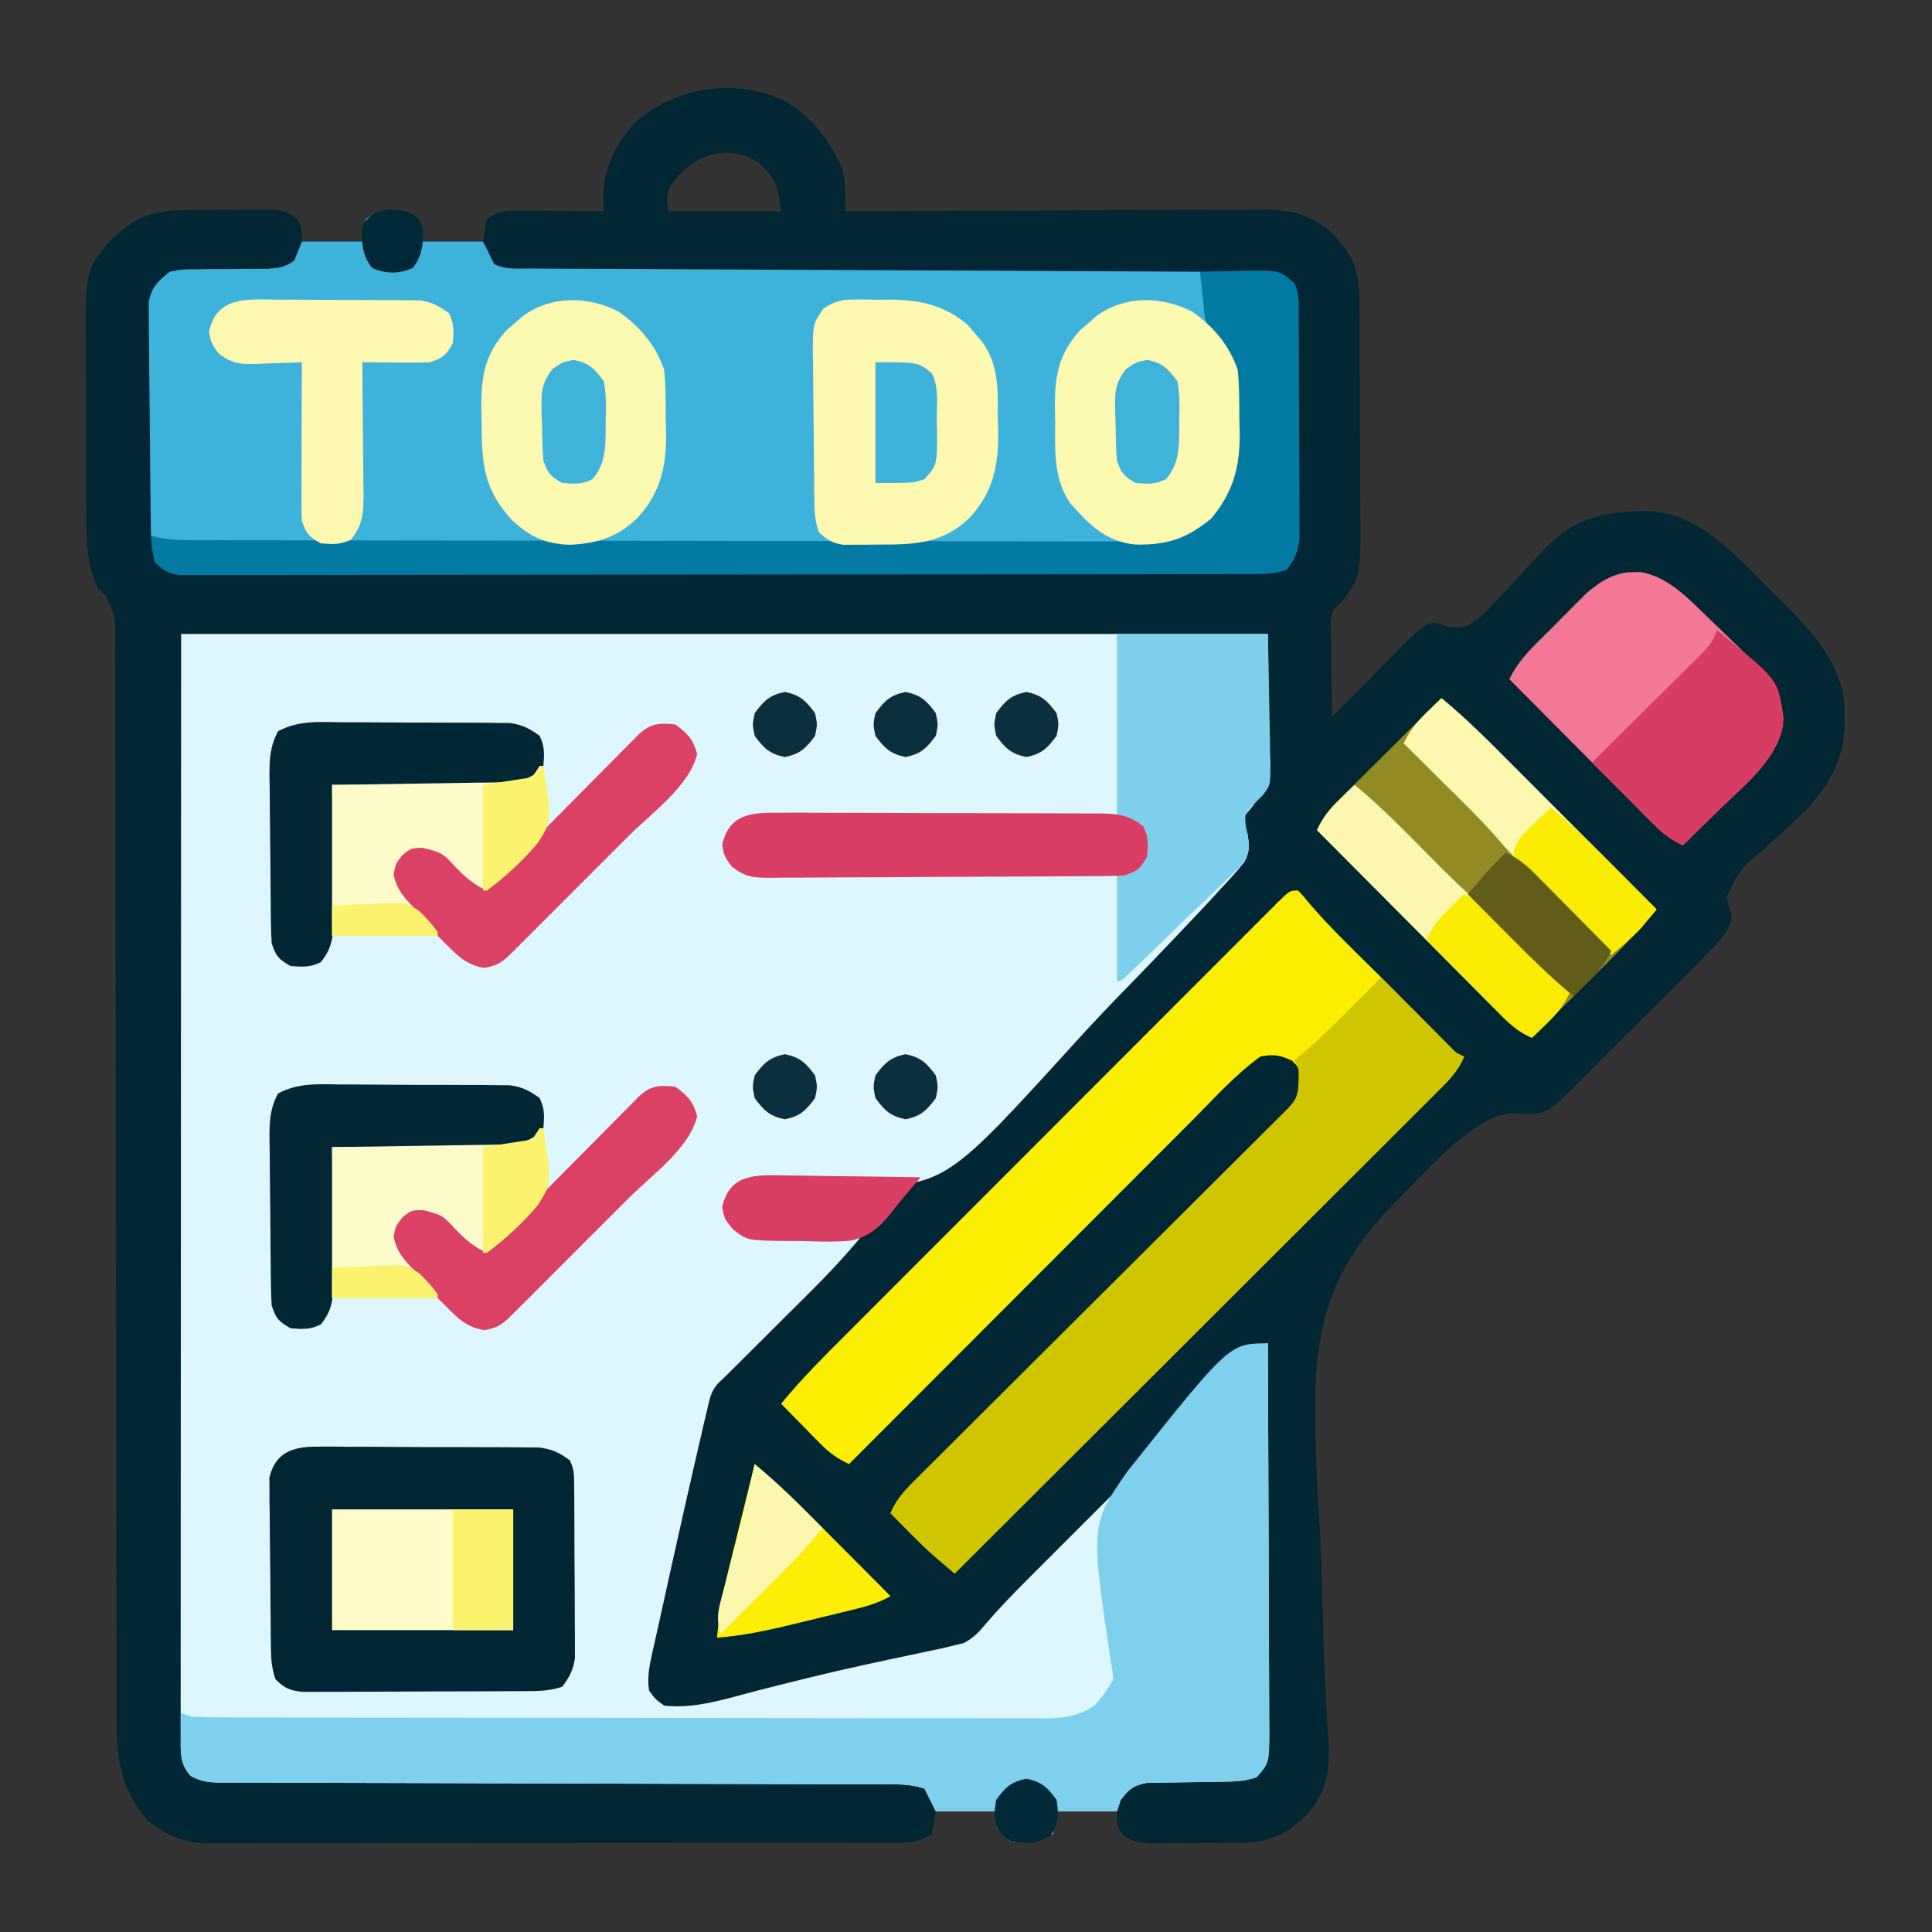 <?xml version="1.0" encoding="UTF-8"?>
<svg version="1.1" xmlns="http://www.w3.org/2000/svg" width="512" height="512">
<rect width="100%" height="100%" fill="#333333" stroke="none"/>
<path d="M0 0 C7.527 4.489 11.932 10.281 15.422 18.258 C16.286 22.028 16.153 25.39 16.109 29.258 C16.715 29.254 17.321 29.25 17.945 29.247 C32.711 29.158 47.476 29.092 62.242 29.051 C69.383 29.03 76.523 29.002 83.664 28.956 C89.89 28.916 96.116 28.89 102.342 28.881 C105.636 28.876 108.931 28.862 112.225 28.835 C115.909 28.806 119.593 28.802 123.277 28.804 C124.361 28.789 125.445 28.775 126.562 28.76 C134.174 28.801 139.471 30.07 145.352 35.223 C145.89 35.874 146.429 36.525 146.984 37.195 C147.539 37.844 148.093 38.492 148.664 39.16 C151.921 43.888 152.407 48.234 152.4 53.859 C152.407 54.607 152.413 55.356 152.42 56.127 C152.439 58.594 152.443 61.061 152.445 63.527 C152.452 65.25 152.458 66.972 152.465 68.695 C152.477 72.303 152.481 75.912 152.48 79.521 C152.48 84.131 152.507 88.74 152.542 93.35 C152.564 96.908 152.568 100.465 152.567 104.023 C152.569 105.722 152.578 107.421 152.593 109.12 C152.73 125.658 152.73 125.658 148.109 132.258 C147.577 132.756 147.044 133.255 146.496 133.769 C144.267 136.163 144.773 138.49 144.816 141.676 C144.826 142.929 144.836 144.183 144.846 145.475 C144.883 147.44 144.883 147.44 144.922 149.445 C144.937 150.781 144.951 152.116 144.963 153.451 C144.998 156.72 145.048 159.989 145.109 163.258 C145.785 162.572 146.461 161.885 147.157 161.178 C149.672 158.627 152.193 156.083 154.716 153.541 C155.806 152.441 156.895 151.339 157.981 150.235 C159.545 148.647 161.116 147.065 162.688 145.484 C163.17 144.992 163.652 144.499 164.149 143.991 C168.854 139.285 168.854 139.285 172.109 138.258 C174.027 138.71 174.027 138.71 176.074 139.395 C179.845 139.915 180.936 139.387 184.051 137.069 C187.432 133.902 190.553 130.492 193.672 127.07 C195.825 124.75 197.993 122.445 200.176 120.152 C200.693 119.608 201.21 119.064 201.742 118.504 C208.526 111.542 215.424 109.066 225.047 108.82 C225.744 108.775 226.44 108.729 227.158 108.682 C237.773 108.461 245.835 114.536 253.195 121.547 C255.032 123.352 256.846 125.175 258.648 127.014 C260.482 128.88 262.346 130.712 264.215 132.543 C272.337 140.632 280.79 149.582 280.93 161.77 C280.895 162.754 280.895 162.754 280.859 163.758 C280.883 164.414 280.906 165.07 280.93 165.746 C280.826 174.789 276.07 182.612 269.825 188.843 C266.586 191.947 263.296 194.987 259.958 197.984 C253.289 203.439 253.289 203.439 249.753 210.788 C250.058 213.102 250.058 213.102 250.875 215.118 C251.179 217.891 250.248 219.254 248.631 221.455 C245.137 225.594 241.26 229.368 237.418 233.18 C236.466 234.13 235.515 235.081 234.564 236.032 C232.58 238.015 230.592 239.995 228.601 241.972 C226.051 244.505 223.509 247.044 220.968 249.585 C219.008 251.545 217.046 253.502 215.082 255.458 C213.688 256.847 212.295 258.238 210.903 259.629 C210.055 260.47 209.207 261.312 208.334 262.179 C207.589 262.92 206.843 263.661 206.076 264.425 C203.071 267.225 201.185 268.522 197.109 268.383 C196.429 268.365 195.748 268.347 195.047 268.328 C194.407 268.305 193.768 268.282 193.109 268.258 C182.811 268.258 168.638 285.298 161.278 292.534 C145.34 308.73 140.641 323.569 140.637 346.027 C140.636 347.092 140.636 347.092 140.636 348.177 C140.671 356.934 141.088 365.655 141.649 374.392 C142.171 382.65 142.397 390.914 142.619 399.186 C142.699 402.107 142.78 405.028 142.863 407.949 C142.884 408.656 142.904 409.363 142.925 410.092 C143.07 414.91 143.298 419.72 143.561 424.533 C143.624 425.803 143.688 427.073 143.753 428.382 C143.874 430.739 144.012 433.094 144.171 435.449 C144.555 443.331 143.49 448.4 138.145 454.5 C137.494 455.039 136.843 455.578 136.172 456.133 C135.523 456.687 134.875 457.241 134.207 457.812 C129.37 461.145 124.86 461.576 119.105 461.594 C118.345 461.6 117.585 461.607 116.802 461.614 C115.2 461.624 113.599 461.629 111.998 461.628 C109.551 461.633 107.105 461.669 104.658 461.707 C103.099 461.713 101.54 461.717 99.98 461.719 C99.251 461.733 98.522 461.747 97.771 461.762 C94.361 461.732 92.423 461.482 89.617 459.479 C88.109 457.258 88.109 457.258 88.109 453.258 C82.829 453.258 77.549 453.258 72.109 453.258 C71.779 455.238 71.449 457.218 71.109 459.258 C67.433 461.709 64.382 461.963 60.109 461.258 C57.609 459.508 57.609 459.508 56.109 457.258 C56.109 455.938 56.109 454.618 56.109 453.258 C50.829 453.258 45.549 453.258 40.109 453.258 C39.779 455.238 39.449 457.218 39.109 459.258 C35.428 461.712 32.657 461.543 28.399 461.525 C27.606 461.53 26.813 461.534 25.996 461.539 C23.329 461.552 20.662 461.55 17.995 461.548 C16.087 461.554 14.178 461.561 12.27 461.569 C7.077 461.586 1.885 461.591 -3.308 461.592 C-7.641 461.594 -11.975 461.602 -16.309 461.609 C-26.536 461.625 -36.763 461.63 -46.99 461.628 C-57.538 461.627 -68.086 461.648 -78.634 461.68 C-87.689 461.706 -96.744 461.717 -105.799 461.716 C-111.207 461.715 -116.615 461.721 -122.023 461.742 C-127.113 461.761 -132.203 461.761 -137.292 461.747 C-139.158 461.745 -141.024 461.749 -142.889 461.762 C-145.442 461.777 -147.993 461.768 -150.546 461.752 C-151.646 461.768 -151.646 461.768 -152.768 461.783 C-159.18 461.698 -164.308 459.521 -169.133 455.293 C-177.052 445.725 -177.04 436.99 -177.022 424.947 C-177.024 423.707 -177.026 422.467 -177.028 421.19 C-177.032 418.475 -177.034 415.761 -177.033 413.046 C-177.032 408.629 -177.037 404.211 -177.043 399.794 C-177.051 393.381 -177.056 386.969 -177.059 380.556 C-177.065 370.422 -177.082 360.289 -177.101 350.155 C-177.107 346.686 -177.113 343.218 -177.12 339.749 C-177.122 338.449 -177.122 338.449 -177.124 337.123 C-177.142 327.265 -177.159 317.407 -177.174 307.549 C-177.175 306.648 -177.176 305.747 -177.178 304.819 C-177.2 290.205 -177.21 275.591 -177.218 260.978 C-177.226 245.972 -177.249 230.966 -177.286 215.961 C-177.308 206.705 -177.318 197.45 -177.311 188.194 C-177.308 181.856 -177.32 175.518 -177.342 169.179 C-177.355 165.521 -177.361 161.863 -177.35 158.204 C-177.338 154.241 -177.357 150.278 -177.378 146.315 C-177.37 145.155 -177.361 143.996 -177.353 142.801 C-177.354 136.645 -177.354 136.645 -179.848 131.153 C-180.522 130.527 -181.196 129.902 -181.891 129.258 C-184.791 123.457 -185.014 117.136 -185.036 110.747 C-185.042 109.498 -185.049 108.25 -185.055 106.963 C-185.057 105.618 -185.058 104.272 -185.059 102.926 C-185.062 101.525 -185.065 100.124 -185.069 98.723 C-185.075 95.794 -185.077 92.865 -185.076 89.935 C-185.076 86.207 -185.089 82.479 -185.107 78.75 C-185.118 75.858 -185.12 72.966 -185.119 70.074 C-185.12 68.7 -185.125 67.327 -185.133 65.954 C-185.242 44.81 -185.242 44.81 -178.891 37.258 C-172.689 31.115 -167.72 28.949 -158.887 28.922 C-158.126 28.915 -157.366 28.909 -156.583 28.902 C-154.982 28.892 -153.381 28.887 -151.78 28.887 C-149.332 28.883 -146.887 28.846 -144.439 28.809 C-142.88 28.803 -141.321 28.799 -139.762 28.797 C-139.032 28.783 -138.303 28.768 -137.552 28.753 C-134.142 28.784 -132.204 29.034 -129.399 31.037 C-127.891 33.258 -127.891 33.258 -127.891 37.258 C-122.611 37.258 -117.331 37.258 -111.891 37.258 C-111.561 35.278 -111.231 33.298 -110.891 31.258 C-107.214 28.807 -104.163 28.553 -99.891 29.258 C-97.391 31.008 -97.391 31.008 -95.891 33.258 C-95.891 34.578 -95.891 35.898 -95.891 37.258 C-90.611 37.258 -85.331 37.258 -79.891 37.258 C-79.561 35.278 -79.231 33.298 -78.891 31.258 C-75.304 28.867 -73.727 29.024 -69.473 29.062 C-68.219 29.069 -66.965 29.075 -65.674 29.082 C-63.708 29.107 -63.708 29.107 -61.703 29.133 C-60.368 29.143 -59.033 29.152 -57.697 29.16 C-54.428 29.184 -51.16 29.217 -47.891 29.258 C-47.924 28.042 -47.958 26.827 -47.992 25.574 C-47.982 17.958 -44.759 11.319 -39.594 5.789 C-28.997 -3.739 -12.953 -6.216 0 0 Z M-29.266 21.195 C-31.281 24.416 -31.281 24.416 -30.891 29.258 C-20.991 29.258 -11.091 29.258 -0.891 29.258 C-1.956 21.799 -2.083 21.065 -6.891 16.258 C-15.119 11.203 -23.536 14.109 -29.266 21.195 Z " fill="#012634" transform="translate(207.891,26.742)"/>
<path d="M0 0 C95.04 0 190.08 0 288 0 C288 41 288 41 282 48 C281.74 50.548 281.74 50.548 282.564 52.874 C283.073 55.941 283.271 57.453 281.879 60.266 C280.029 62.653 278.067 64.83 275.981 67.014 C275.219 67.853 274.458 68.691 273.673 69.555 C271.139 72.321 268.563 75.041 265.973 77.754 C265.083 78.692 264.193 79.631 263.276 80.597 C259.515 84.555 255.744 88.502 251.93 92.409 C247.012 97.447 242.15 102.516 237.419 107.731 C203.157 145.419 203.157 145.419 180.195 146.954 C171.977 147.192 163.727 146.709 155.596 145.477 C150.738 144.672 150.738 144.672 146.452 146.757 C144.5 149.772 144.412 151.474 145 155 C147.269 158.081 148.483 158.914 152.3 159.546 C154.216 159.577 154.216 159.577 156.172 159.609 C156.854 159.626 157.537 159.642 158.24 159.659 C160.41 159.708 162.579 159.729 164.75 159.75 C166.225 159.778 167.701 159.808 169.176 159.84 C172.784 159.914 176.391 159.963 180 160 C175.853 164.947 171.539 169.597 166.957 174.141 C166.307 174.789 165.656 175.438 164.986 176.107 C162.931 178.157 160.872 180.204 158.812 182.25 C157.42 183.638 156.027 185.026 154.635 186.414 C151.578 189.461 148.52 192.505 145.459 195.547 C144.978 196.027 144.496 196.506 144 197 C143.461 197.506 142.922 198.013 142.366 198.535 C140.419 200.623 140.103 202.604 139.457 205.371 C139.192 206.486 138.926 207.601 138.653 208.749 C138.376 209.966 138.098 211.183 137.812 212.438 C137.516 213.7 137.22 214.962 136.915 216.263 C135.924 220.504 134.959 224.751 134 229 C133.825 229.775 133.65 230.55 133.47 231.349 C131.216 241.347 128.996 251.352 126.801 261.363 C126.141 264.357 125.47 267.349 124.793 270.34 C124.048 273.781 123.513 276.512 124 280 C125.635 282.272 125.635 282.272 128 284 C136.279 284.999 145.204 281.952 153.184 279.905 C156.774 278.984 160.371 278.094 163.969 277.203 C164.708 277.02 165.446 276.836 166.208 276.647 C175.71 274.305 185.281 272.277 194.856 270.259 C196.745 269.856 196.745 269.856 198.672 269.445 C200.328 269.098 200.328 269.098 202.019 268.743 C203.002 268.498 203.986 268.253 205 268 C206.217 267.708 206.217 267.708 207.458 267.41 C210.098 265.946 211.285 264.657 213.209 262.37 C216.713 258.292 220.397 254.461 224.205 250.666 C225.228 249.64 225.228 249.64 226.272 248.594 C228.499 246.362 230.73 244.134 232.961 241.906 C234.518 240.348 236.075 238.79 237.632 237.232 C240.88 233.983 244.129 230.735 247.38 227.489 C251.557 223.318 255.729 219.143 259.9 214.966 C263.106 211.756 266.315 208.548 269.525 205.341 C271.066 203.801 272.605 202.261 274.145 200.719 C276.285 198.577 278.428 196.437 280.572 194.299 C281.212 193.657 281.852 193.015 282.511 192.353 C286.886 188 286.886 188 288 188 C288.07 202.256 288.123 216.512 288.155 230.768 C288.171 237.387 288.192 244.006 288.226 250.626 C288.259 257.012 288.277 263.399 288.285 269.786 C288.29 272.224 288.301 274.662 288.317 277.1 C288.339 280.512 288.342 283.923 288.341 287.335 C288.357 288.851 288.357 288.851 288.373 290.397 C288.334 299.206 288.334 299.206 285 303 C281.642 304.119 279.042 304.142 275.504 304.176 C274.223 304.2 272.943 304.223 271.623 304.248 C269.591 304.283 267.559 304.313 265.527 304.326 C263.561 304.341 261.595 304.383 259.629 304.426 C257.867 304.448 257.867 304.448 256.069 304.47 C252.398 305.104 251.239 306.078 249 309 C248.67 309.99 248.34 310.98 248 312 C242.72 312 237.44 312 232 312 C231.67 313.98 231.34 315.96 231 318 C227.323 320.451 224.273 320.705 220 320 C217.5 318.25 217.5 318.25 216 316 C216 314.68 216 313.36 216 312 C210.72 312 205.44 312 200 312 C199.01 310.02 198.02 308.04 197 306 C193.434 304.811 190.202 304.856 186.491 304.862 C185.719 304.859 184.948 304.856 184.153 304.853 C181.56 304.845 178.967 304.844 176.373 304.842 C174.517 304.838 172.661 304.832 170.805 304.827 C166.805 304.816 162.804 304.807 158.803 304.801 C152.48 304.79 146.157 304.77 139.833 304.748 C121.851 304.686 103.869 304.632 85.886 304.599 C75.958 304.58 66.03 304.551 56.102 304.511 C50.845 304.49 45.589 304.474 40.333 304.472 C35.391 304.47 30.449 304.454 25.507 304.427 C23.692 304.42 21.876 304.418 20.06 304.422 C17.585 304.425 15.111 304.411 12.636 304.392 C11.914 304.398 11.193 304.403 10.449 304.409 C7.392 304.368 5.282 304.156 2.585 302.663 C-0.209 299.732 -0.125 296.824 -0.123 292.977 C-0.125 291.933 -0.127 290.889 -0.129 289.813 C-0.125 288.087 -0.125 288.087 -0.12 286.326 C-0.121 285.107 -0.122 283.887 -0.123 282.631 C-0.124 279.24 -0.121 275.849 -0.116 272.458 C-0.112 268.804 -0.113 265.149 -0.114 261.495 C-0.114 255.161 -0.111 248.828 -0.106 242.494 C-0.098 233.337 -0.095 224.18 -0.094 215.023 C-0.092 200.167 -0.085 185.311 -0.075 170.454 C-0.066 156.021 -0.059 141.588 -0.055 127.155 C-0.055 126.256 -0.054 125.358 -0.054 124.432 C-0.052 117.406 -0.05 110.38 -0.048 103.354 C-0.039 68.903 -0.019 34.451 0 0 Z " fill="#DEF6FE" transform="translate(48,168)"/>
<path d="M0 0 C2.5 1.75 2.5 1.75 4 4 C4 5.32 4 6.64 4 8 C9.28 8 14.56 8 20 8 C20.99 9.98 21.98 11.96 23 14 C25.972 15.486 29.004 15.154 32.264 15.158 C33.021 15.163 33.778 15.168 34.558 15.173 C37.109 15.189 39.659 15.197 42.209 15.205 C44.032 15.215 45.855 15.225 47.678 15.235 C52.639 15.262 57.599 15.283 62.56 15.303 C67.739 15.325 72.919 15.353 78.099 15.379 C87.912 15.429 97.726 15.474 107.54 15.517 C118.71 15.567 129.88 15.622 141.051 15.677 C164.034 15.791 187.017 15.898 210 16 C211.454 19.461 212.177 22.059 212.25 25.812 C212.64 30.84 214.362 33.552 217.625 37.309 C221.494 42.068 220.308 49.273 220.375 55.062 C220.412 56.253 220.45 57.443 220.488 58.67 C220.579 67.831 218.876 74.34 212.973 81.438 C212.342 81.953 211.712 82.469 211.062 83 C210.435 83.536 209.807 84.073 209.16 84.625 C203.162 88.443 197.154 88.284 190.29 88.254 C189.21 88.257 188.13 88.26 187.018 88.263 C183.4 88.271 179.782 88.265 176.164 88.259 C173.57 88.261 170.976 88.265 168.383 88.269 C162.069 88.278 155.756 88.276 149.442 88.271 C144.311 88.266 139.18 88.265 134.049 88.268 C132.954 88.268 132.954 88.268 131.836 88.269 C130.352 88.269 128.868 88.27 127.384 88.271 C113.473 88.276 99.562 88.27 85.651 88.259 C73.714 88.25 61.777 88.252 49.841 88.261 C35.977 88.271 22.114 88.276 8.251 88.27 C6.773 88.269 5.295 88.268 3.817 88.268 C3.09 88.267 2.362 88.267 1.613 88.267 C-3.512 88.265 -8.638 88.268 -13.763 88.273 C-20.66 88.279 -27.557 88.274 -34.454 88.263 C-36.989 88.26 -39.523 88.261 -42.058 88.265 C-45.511 88.271 -48.964 88.264 -52.417 88.254 C-53.929 88.261 -53.929 88.261 -55.473 88.267 C-63.852 88.22 -63.852 88.22 -68 86 C-68.116 77.611 -68.205 69.223 -68.259 60.834 C-68.285 56.939 -68.32 53.044 -68.377 49.148 C-68.432 45.387 -68.461 41.627 -68.474 37.866 C-68.484 36.433 -68.502 35 -68.529 33.566 C-68.565 31.556 -68.567 29.545 -68.568 27.534 C-68.579 26.391 -68.59 25.247 -68.601 24.069 C-67.809 20.026 -66.174 18.54 -63 16 C-59.834 15.372 -59.834 15.372 -56.309 15.363 C-55.034 15.343 -53.76 15.323 -52.447 15.303 C-51.111 15.305 -49.774 15.308 -48.438 15.312 C-45.811 15.301 -43.185 15.272 -40.559 15.238 C-39.396 15.239 -38.234 15.239 -37.037 15.24 C-34.021 15.002 -32.401 14.816 -30 13 C-29.34 11.35 -28.68 9.7 -28 8 C-22.72 8 -17.44 8 -12 8 C-11.67 6.02 -11.34 4.04 -11 2 C-7.323 -0.451 -4.273 -0.705 0 0 Z " fill="#3DB2DA" transform="translate(108,56)"/>
<path d="M0 0 C1.234 1.258 1.234 1.258 2.75 3.125 C7.942 9.248 13.717 14.796 19.42 20.436 C22.941 23.92 26.431 27.435 29.918 30.953 C31.341 32.385 32.764 33.818 34.188 35.25 C34.911 35.982 35.635 36.714 36.381 37.469 C37.074 38.165 37.767 38.861 38.48 39.578 C39.422 40.528 39.422 40.528 40.384 41.497 C41.944 43.089 41.944 43.089 44 44 C42.405 47.943 39.681 50.593 36.71 53.53 C36.165 54.077 35.621 54.623 35.059 55.186 C33.232 57.017 31.398 58.84 29.564 60.663 C28.253 61.974 26.942 63.285 25.632 64.596 C22.073 68.156 18.507 71.709 14.941 75.262 C11.215 78.975 7.495 82.694 3.774 86.413 C-3.273 93.454 -10.326 100.49 -17.38 107.524 C-25.41 115.532 -33.435 123.546 -41.459 131.56 C-57.967 148.046 -74.481 164.526 -91 181 C-92.108 180.059 -93.214 179.116 -94.321 178.173 C-94.937 177.649 -95.553 177.124 -96.188 176.583 C-98.718 174.373 -101.079 172.016 -103.438 169.625 C-104.302 168.751 -105.167 167.877 -106.059 166.977 C-106.699 166.324 -107.34 165.672 -108 165 C-106.498 161.488 -104.476 159.232 -101.78 156.546 C-100.453 155.217 -100.453 155.217 -99.099 153.861 C-98.116 152.887 -97.133 151.913 -96.15 150.939 C-95.117 149.908 -94.083 148.876 -93.051 147.844 C-90.828 145.624 -88.602 143.407 -86.374 141.193 C-82.852 137.694 -79.338 134.187 -75.824 130.68 C-70.269 125.136 -64.709 119.597 -59.147 114.06 C-49.18 104.137 -39.218 94.208 -29.261 84.274 C-25.765 80.786 -22.266 77.301 -18.765 73.819 C-16.591 71.656 -14.42 69.491 -12.249 67.325 C-11.239 66.319 -10.228 65.313 -9.217 64.309 C-7.84 62.942 -6.466 61.571 -5.093 60.2 C-4.322 59.433 -3.551 58.665 -2.757 57.875 C-0.289 55.242 -0.023 54.248 0.312 50.562 C0.346 47.037 0.346 47.037 -1.625 45.062 C-4.896 43.599 -6.43 43.314 -10 44 C-16.675 48.835 -22.382 55.246 -28.18 61.066 C-29.176 62.062 -30.172 63.059 -31.168 64.054 C-33.85 66.736 -36.528 69.42 -39.206 72.105 C-42.014 74.918 -44.824 77.729 -47.634 80.541 C-52.945 85.854 -58.253 91.171 -63.56 96.488 C-69.606 102.545 -75.656 108.6 -81.705 114.655 C-94.14 127.1 -106.571 139.549 -119 152 C-122.014 150.557 -124.105 149.134 -126.453 146.742 C-127.072 146.117 -127.691 145.492 -128.328 144.848 C-129.279 143.871 -129.279 143.871 -130.25 142.875 C-130.9 142.216 -131.549 141.558 -132.219 140.879 C-133.817 139.257 -135.41 137.63 -137 136 C-131.284 129.019 -124.882 122.734 -118.509 116.364 C-117.24 115.092 -115.971 113.82 -114.703 112.548 C-111.274 109.11 -107.842 105.675 -104.409 102.241 C-102.264 100.096 -100.121 97.95 -97.977 95.804 C-90.501 88.319 -83.023 80.837 -75.542 73.357 C-68.563 66.379 -61.59 59.395 -54.619 52.408 C-48.633 46.409 -42.643 40.413 -36.649 34.421 C-33.07 30.841 -29.492 27.261 -25.918 23.676 C-22.564 20.312 -19.205 16.953 -15.842 13.598 C-14.606 12.363 -13.372 11.126 -12.139 9.887 C-10.463 8.204 -8.781 6.526 -7.097 4.85 C-6.359 4.104 -6.359 4.104 -5.607 3.344 C-2.228 0 -2.228 0 0 0 Z " fill="#FCEE00" transform="translate(344,236)"/>
<path d="M0 0 C0.07 14.256 0.123 28.512 0.155 42.768 C0.171 49.387 0.192 56.006 0.226 62.626 C0.259 69.012 0.277 75.399 0.285 81.786 C0.29 84.224 0.301 86.662 0.317 89.1 C0.339 92.512 0.342 95.923 0.341 99.335 C0.357 100.851 0.357 100.851 0.373 102.397 C0.334 111.206 0.334 111.206 -3 115 C-6.358 116.119 -8.958 116.142 -12.496 116.176 C-14.417 116.212 -14.417 116.212 -16.377 116.248 C-18.409 116.283 -20.441 116.313 -22.473 116.326 C-24.439 116.341 -26.405 116.383 -28.371 116.426 C-29.546 116.44 -30.721 116.455 -31.931 116.47 C-35.602 117.104 -36.761 118.078 -39 121 C-39.33 121.99 -39.66 122.98 -40 124 C-45.28 124 -50.56 124 -56 124 C-56.33 125.98 -56.66 127.96 -57 130 C-60.677 132.451 -63.727 132.705 -68 132 C-70.5 130.25 -70.5 130.25 -72 128 C-72 126.68 -72 125.36 -72 124 C-77.28 124 -82.56 124 -88 124 C-88.99 122.02 -89.98 120.04 -91 118 C-94.566 116.811 -97.798 116.856 -101.509 116.862 C-102.281 116.859 -103.052 116.856 -103.847 116.853 C-106.44 116.845 -109.033 116.844 -111.627 116.842 C-113.483 116.838 -115.339 116.832 -117.195 116.827 C-121.195 116.816 -125.196 116.807 -129.197 116.801 C-135.52 116.79 -141.843 116.77 -148.167 116.748 C-166.149 116.686 -184.131 116.632 -202.114 116.599 C-212.042 116.58 -221.97 116.551 -231.898 116.511 C-237.155 116.49 -242.411 116.474 -247.667 116.472 C-252.609 116.47 -257.551 116.454 -262.493 116.427 C-264.308 116.42 -266.124 116.418 -267.94 116.422 C-270.415 116.425 -272.889 116.411 -275.364 116.392 C-276.086 116.398 -276.807 116.403 -277.551 116.409 C-280.608 116.368 -282.718 116.156 -285.415 114.663 C-288.489 111.438 -288.108 108.032 -288.062 103.812 C-288.049 102.182 -288.049 102.182 -288.035 100.52 C-288.024 99.688 -288.012 98.857 -288 98 C-287.01 98.33 -286.02 98.66 -285 99 C-281.937 99.101 -278.897 99.143 -275.834 99.14 C-274.409 99.145 -274.409 99.145 -272.956 99.149 C-269.759 99.158 -266.563 99.16 -263.366 99.161 C-261.08 99.166 -258.793 99.171 -256.507 99.176 C-250.286 99.189 -244.065 99.196 -237.844 99.2 C-233.959 99.203 -230.075 99.207 -226.191 99.212 C-215.436 99.224 -204.681 99.234 -193.926 99.238 C-193.238 99.238 -192.55 99.238 -191.84 99.238 C-191.15 99.238 -190.46 99.239 -189.749 99.239 C-188.351 99.239 -186.953 99.24 -185.555 99.24 C-184.861 99.24 -184.168 99.241 -183.453 99.241 C-172.215 99.245 -160.978 99.262 -149.74 99.286 C-138.202 99.309 -126.665 99.322 -115.127 99.323 C-108.649 99.324 -102.171 99.33 -95.693 99.348 C-89.601 99.364 -83.508 99.366 -77.415 99.358 C-75.178 99.357 -72.941 99.361 -70.703 99.371 C-67.651 99.384 -64.599 99.378 -61.547 99.367 C-60.66 99.376 -59.773 99.384 -58.859 99.392 C-53.824 99.352 -50.359 98.801 -46 96 C-43.959 93.738 -42.359 91.719 -41 89 C-41.13 87.09 -41.13 87.09 -41.521 84.91 C-47.04 48 -47.04 48 -37.095 33.762 C-10.194 0 -10.194 0 0 0 Z " fill="#7ED0ED" transform="translate(336,356)"/>
<path d="M0 0 C0.666 -0.006 1.331 -0.011 2.017 -0.017 C4.207 -0.029 6.394 -0.004 8.584 0.021 C10.112 0.023 11.64 0.023 13.168 0.021 C16.365 0.023 19.563 0.042 22.76 0.073 C26.853 0.113 30.944 0.117 35.037 0.11 C38.19 0.107 41.344 0.119 44.497 0.136 C46.006 0.143 47.515 0.146 49.023 0.145 C51.135 0.147 53.245 0.168 55.355 0.195 C57.155 0.208 57.155 0.208 58.991 0.221 C62.479 0.653 64.381 1.522 67.178 3.615 C68.427 6.114 68.318 7.832 68.339 10.628 C68.348 11.673 68.358 12.718 68.368 13.794 C68.372 14.928 68.376 16.061 68.381 17.229 C68.387 18.39 68.392 19.552 68.398 20.749 C68.408 23.211 68.414 25.673 68.418 28.135 C68.428 31.902 68.459 35.667 68.49 39.434 C68.497 41.824 68.502 44.214 68.506 46.604 C68.518 47.731 68.531 48.858 68.543 50.019 C68.54 51.074 68.537 52.128 68.534 53.214 C68.54 54.601 68.54 54.601 68.545 56.015 C68.097 59.188 67.09 61.06 65.178 63.615 C61.776 64.749 59.154 64.756 55.567 64.776 C54.9 64.781 54.233 64.786 53.545 64.791 C51.341 64.806 49.136 64.813 46.932 64.818 C45.399 64.824 43.865 64.83 42.332 64.836 C39.119 64.846 35.905 64.852 32.691 64.855 C28.574 64.861 24.457 64.885 20.34 64.913 C17.174 64.932 14.007 64.937 10.841 64.939 C9.323 64.942 7.805 64.95 6.287 64.963 C4.164 64.98 2.042 64.978 -0.082 64.972 C-1.29 64.975 -2.497 64.979 -3.742 64.983 C-7.101 64.582 -8.468 64.004 -10.822 61.615 C-11.815 58.638 -11.972 56.6 -12.015 53.489 C-12.039 51.922 -12.039 51.922 -12.064 50.323 C-12.108 45.555 -12.149 40.787 -12.172 36.02 C-12.189 33.503 -12.216 30.987 -12.254 28.472 C-12.309 24.845 -12.331 21.219 -12.346 17.592 C-12.368 16.468 -12.391 15.344 -12.414 14.185 C-12.412 13.134 -12.409 12.083 -12.406 11 C-12.414 10.079 -12.422 9.158 -12.43 8.208 C-10.869 1.551 -6.255 -0.011 0 0 Z " fill="#002634" transform="translate(83.822,383.385)"/>
<path d="M0 0 C2.909 2.903 5.808 5.814 8.699 8.734 C10.029 10.073 11.358 11.412 12.688 12.75 C13.702 13.777 13.702 13.777 14.736 14.824 C15.384 15.475 16.032 16.126 16.699 16.797 C17.285 17.388 17.871 17.98 18.475 18.589 C19.964 20.098 19.964 20.098 22 21 C20.405 24.943 17.681 27.593 14.71 30.53 C14.165 31.077 13.621 31.623 13.059 32.186 C11.232 34.017 9.398 35.84 7.564 37.663 C6.253 38.974 4.942 40.285 3.632 41.596 C0.073 45.156 -3.493 48.709 -7.059 52.262 C-10.785 55.975 -14.505 59.694 -18.226 63.413 C-25.273 70.454 -32.326 77.49 -39.38 84.524 C-47.41 92.532 -55.435 100.546 -63.459 108.56 C-79.967 125.046 -96.481 141.526 -113 158 C-114.108 157.059 -115.214 156.116 -116.321 155.173 C-117.245 154.386 -117.245 154.386 -118.188 153.583 C-120.718 151.373 -123.079 149.016 -125.438 146.625 C-126.302 145.751 -127.167 144.877 -128.059 143.977 C-128.699 143.324 -129.34 142.672 -130 142 C-128.498 138.488 -126.476 136.232 -123.78 133.546 C-122.453 132.217 -122.453 132.217 -121.099 130.861 C-120.116 129.887 -119.133 128.913 -118.15 127.939 C-117.117 126.908 -116.083 125.876 -115.051 124.844 C-112.828 122.624 -110.602 120.407 -108.374 118.193 C-104.852 114.694 -101.338 111.187 -97.824 107.68 C-92.269 102.136 -86.709 96.597 -81.147 91.06 C-71.18 81.137 -61.218 71.208 -51.261 61.274 C-47.765 57.786 -44.266 54.301 -40.765 50.819 C-38.591 48.656 -36.42 46.491 -34.249 44.325 C-33.239 43.319 -32.228 42.313 -31.217 41.309 C-29.84 39.942 -28.466 38.571 -27.093 37.2 C-26.322 36.433 -25.551 35.665 -24.757 34.875 C-22.223 32.171 -22.011 31.313 -21.875 27.5 C-21.752 24.15 -21.752 24.15 -23 22 C-21.989 21.154 -20.979 20.309 -19.938 19.438 C-12.94 13.338 -6.518 6.601 0 0 Z " fill="#D1C400" transform="translate(366,259)"/>
<path d="M0 0 C6.611 5.434 12.592 11.464 18.621 17.523 C19.732 18.636 20.843 19.749 21.954 20.861 C24.858 23.768 27.759 26.679 30.659 29.59 C33.627 32.568 36.598 35.544 39.568 38.52 C45.382 44.344 51.192 50.171 57 56 C53.036 60.751 48.902 65.236 44.508 69.59 C43.917 70.179 43.326 70.769 42.717 71.376 C40.856 73.232 38.99 75.085 37.125 76.938 C35.851 78.206 34.578 79.475 33.305 80.744 C30.206 83.832 27.104 86.917 24 90 C20.147 88.425 17.553 85.823 14.681 82.908 C14.163 82.39 13.646 81.873 13.112 81.34 C11.409 79.635 9.712 77.923 8.016 76.211 C6.834 75.025 5.651 73.84 4.468 72.655 C1.36 69.539 -1.742 66.417 -4.843 63.294 C-8.01 60.106 -11.183 56.925 -14.355 53.742 C-20.576 47.5 -26.79 41.252 -33 35 C-31.67 32.047 -30.222 29.976 -27.927 27.7 C-27.307 27.08 -26.686 26.46 -26.047 25.82 C-25.379 25.163 -24.711 24.505 -24.023 23.828 C-23.338 23.146 -22.653 22.463 -21.947 21.76 C-19.761 19.585 -17.568 17.418 -15.375 15.25 C-13.89 13.775 -12.406 12.3 -10.922 10.824 C-7.286 7.211 -3.645 3.604 0 0 Z " fill="#928B24" transform="translate(382,185)"/>
<path d="M0 0 C3.229 -0.088 6.458 -0.141 9.688 -0.188 C10.6 -0.213 11.512 -0.238 12.451 -0.264 C21.009 -0.357 21.009 -0.357 25 3 C26.427 5.853 26.143 8.292 26.161 11.482 C26.166 12.147 26.171 12.812 26.176 13.498 C26.191 15.703 26.198 17.908 26.203 20.113 C26.209 21.645 26.215 23.178 26.22 24.71 C26.231 27.925 26.237 31.141 26.24 34.356 C26.246 38.472 26.27 42.588 26.298 46.704 C26.317 49.87 26.322 53.036 26.324 56.203 C26.327 57.72 26.335 59.237 26.348 60.754 C26.365 62.88 26.363 65.004 26.356 67.13 C26.36 68.339 26.364 69.547 26.367 70.793 C25.963 74.327 25.179 76.208 23 79 C20.049 79.984 18.142 80.127 15.066 80.131 C14.042 80.135 13.018 80.139 11.963 80.143 C10.27 80.142 10.27 80.142 8.543 80.14 C7.347 80.143 6.15 80.146 4.918 80.149 C1.592 80.157 -1.734 80.159 -5.061 80.16 C-8.646 80.162 -12.231 80.169 -15.815 80.176 C-23.656 80.19 -31.497 80.196 -39.338 80.2 C-44.231 80.203 -49.125 80.207 -54.018 80.212 C-67.561 80.224 -81.104 80.234 -94.647 80.238 C-95.513 80.238 -96.38 80.238 -97.273 80.238 C-98.142 80.238 -99.011 80.239 -99.907 80.239 C-101.668 80.239 -103.429 80.24 -105.19 80.24 C-106.063 80.24 -106.937 80.241 -107.837 80.241 C-121.999 80.245 -136.161 80.262 -150.323 80.286 C-164.855 80.309 -179.387 80.322 -193.919 80.323 C-202.081 80.324 -210.244 80.33 -218.406 80.348 C-225.355 80.363 -232.304 80.368 -239.252 80.36 C-242.799 80.356 -246.346 80.357 -249.893 80.371 C-253.734 80.386 -257.575 80.378 -261.416 80.367 C-262.542 80.376 -263.668 80.384 -264.829 80.392 C-265.856 80.385 -266.882 80.379 -267.94 80.372 C-268.827 80.373 -269.714 80.373 -270.628 80.374 C-273.548 79.914 -274.904 79.068 -277 77 C-277.75 73.312 -277.75 73.312 -278 70 C-277.272 70.162 -276.544 70.324 -275.795 70.492 C-273.214 70.961 -270.903 71.128 -268.287 71.134 C-266.901 71.141 -266.901 71.141 -265.487 71.148 C-264.48 71.148 -263.474 71.147 -262.437 71.147 C-260.823 71.153 -260.823 71.153 -259.176 71.158 C-255.564 71.169 -251.953 71.173 -248.341 71.177 C-245.754 71.183 -243.167 71.19 -240.58 71.197 C-232.813 71.217 -225.046 71.227 -217.28 71.236 C-213.62 71.24 -209.96 71.245 -206.3 71.251 C-194.131 71.268 -181.961 71.282 -169.792 71.289 C-166.636 71.291 -163.48 71.293 -160.324 71.295 C-159.54 71.296 -158.756 71.296 -157.947 71.297 C-145.241 71.305 -132.534 71.33 -119.827 71.363 C-106.774 71.396 -93.721 71.414 -80.668 71.417 C-73.342 71.419 -66.016 71.428 -58.69 71.453 C-51.799 71.477 -44.908 71.481 -38.016 71.471 C-35.489 71.47 -32.961 71.477 -30.433 71.49 C-26.979 71.508 -23.525 71.501 -20.071 71.488 C-19.074 71.499 -18.076 71.51 -17.048 71.521 C-9.955 71.456 -3.537 70.225 1.855 65.309 C9.149 57.529 9.499 49.83 9.438 39.562 C9.457 38.373 9.477 37.184 9.498 35.959 C9.494 28.82 8.902 24.033 5 18 C4.476 17.51 3.951 17.02 3.411 16.515 C1.043 13.972 1.151 10.636 0.812 7.312 C0.731 6.611 0.649 5.909 0.564 5.186 C0.365 3.458 0.181 1.729 0 0 Z " fill="#027AA3" transform="translate(318,72)"/>
<path d="M0 0 C0.928 -0.012 0.928 -0.012 1.875 -0.023 C9.46 1.399 14.665 7.26 20 12.375 C20.862 13.196 20.862 13.196 21.741 14.033 C23.609 15.823 25.463 17.628 27.312 19.438 C27.899 20.003 28.486 20.568 29.09 21.15 C34.078 26.1 39.176 31.574 39.625 38.875 C38.942 48.917 29.923 55.819 23.188 62.375 C22.198 63.35 21.209 64.325 20.221 65.301 C17.821 67.666 15.414 70.024 13 72.375 C9.553 70.892 7.327 68.944 4.69 66.292 C3.85 65.452 3.009 64.611 2.143 63.745 C1.245 62.836 0.347 61.928 -0.578 60.992 C-1.505 60.063 -2.431 59.133 -3.386 58.176 C-5.843 55.711 -8.294 53.24 -10.744 50.768 C-13.248 48.244 -15.757 45.726 -18.266 43.207 C-23.183 38.269 -28.093 33.324 -33 28.375 C-30.487 23.028 -26.36 19.4 -22.207 15.266 C-20.76 13.822 -19.327 12.366 -17.895 10.908 C-16.975 9.988 -16.056 9.069 -15.109 8.121 C-14.274 7.282 -13.438 6.444 -12.577 5.58 C-8.886 2.422 -4.974 -0.062 0 0 Z " fill="#F37896" transform="translate(433,151.625)"/>
<path d="M0 0 C1.539 -0.003 1.539 -0.003 3.109 -0.006 C4.172 0.018 5.234 0.042 6.328 0.066 C7.375 0.055 8.422 0.044 9.5 0.033 C17.575 0.109 23.907 1.496 30.137 6.812 C30.757 7.556 31.377 8.3 32.016 9.066 C32.654 9.808 33.292 10.549 33.949 11.312 C38.458 17.724 37.979 24.252 38.016 31.816 C38.048 32.998 38.081 34.179 38.115 35.396 C38.169 44.24 36.682 51.15 30.588 57.802 C23.266 64.901 15.638 64.972 5.891 64.941 C4.859 64.958 3.827 64.974 2.764 64.99 C1.77 64.991 0.777 64.992 -0.246 64.992 C-1.144 64.995 -2.042 64.998 -2.968 65.001 C-5.925 64.553 -7.274 63.685 -9.422 61.629 C-10.414 58.651 -10.571 56.614 -10.615 53.502 C-10.639 51.935 -10.639 51.935 -10.663 50.337 C-10.708 45.569 -10.749 40.801 -10.772 36.033 C-10.789 33.517 -10.816 31.001 -10.854 28.485 C-10.909 24.858 -10.931 21.233 -10.945 17.605 C-10.968 16.481 -10.991 15.357 -11.014 14.199 C-10.993 6.464 -10.993 6.464 -8.228 2.42 C-5.159 0.461 -3.606 -0.003 0 0 Z " fill="#FDF9B1" transform="translate(226.422,79.371)"/>
<path d="M0 0 C13.2 0 26.4 0 40 0 C40.138 5.713 40.257 11.42 40.33 17.133 C40.36 19.074 40.401 21.014 40.453 22.955 C40.526 25.753 40.56 28.549 40.586 31.348 C40.617 32.208 40.648 33.069 40.68 33.956 C40.683 40.126 40.683 40.126 38.589 42.804 C37.753 43.633 37.753 43.633 36.901 44.478 C35.176 46.08 35.176 46.08 34 48 C34.023 50.405 34.023 50.405 34.582 52.912 C35.097 55.99 35.318 57.421 33.8 60.186 C31.874 62.411 29.852 64.413 27.695 66.414 C26.565 67.525 26.565 67.525 25.411 68.658 C23.007 71.007 20.567 73.315 18.125 75.625 C16.488 77.215 14.854 78.807 13.223 80.402 C10.246 83.296 7.263 86.181 4.25 89.038 C3.343 89.898 3.343 89.898 2.418 90.777 C1 92 1 92 0 92 C0 82.76 0 73.52 0 64 C1.98 63.01 3.96 62.02 6 61 C7.386 58.229 7.188 56.067 7 53 C5.06 49.476 5.06 49.476 0 48 C0 32.16 0 16.32 0 0 Z " fill="#7ECFEC" transform="translate(296,168)"/>
<path d="M0 0 C5.622 3.858 9.961 9.003 12.141 15.469 C12.606 19.855 12.557 24.248 12.578 28.656 C12.611 29.838 12.644 31.019 12.678 32.236 C12.733 41.334 10.974 47.86 5.113 54.906 C-1.433 60.261 -6.62 61.988 -15.121 61.77 C-22.862 60.919 -27.188 56.529 -32.195 50.883 C-36.787 44.221 -36.226 36.857 -36.234 29.094 C-36.259 27.9 -36.283 26.706 -36.309 25.477 C-36.337 16.993 -35.35 11.402 -29.676 5.008 C-28.56 4.06 -28.56 4.06 -27.422 3.094 C-26.681 2.447 -25.939 1.8 -25.176 1.133 C-17.681 -4.251 -8.107 -4.083 0 0 Z " fill="#FCF9B1" transform="translate(315.859,82.531)"/>
<path d="M0 0 C5.622 3.858 9.961 9.003 12.141 15.469 C12.606 19.855 12.557 24.248 12.578 28.656 C12.611 29.838 12.644 31.019 12.678 32.236 C12.732 41.083 11.236 47.971 5.164 54.639 C-0.221 59.829 -5.39 61.471 -12.797 61.844 C-19.209 61.659 -23.389 59.777 -28.062 55.41 C-35.799 47.159 -36.223 40.078 -36.234 29.094 C-36.259 27.9 -36.283 26.706 -36.309 25.477 C-36.337 16.993 -35.35 11.402 -29.676 5.008 C-28.56 4.06 -28.56 4.06 -27.422 3.094 C-26.681 2.447 -25.939 1.8 -25.176 1.133 C-17.681 -4.251 -8.107 -4.083 0 0 Z " fill="#FCF9B1" transform="translate(163.859,82.531)"/>
<path d="M0 0 C1.349 0.002 2.697 0.002 4.046 -0 C6.867 0.002 9.687 0.02 12.508 0.052 C16.116 0.091 19.724 0.096 23.332 0.088 C26.115 0.085 28.898 0.097 31.681 0.114 C33.656 0.125 35.63 0.125 37.605 0.126 C38.81 0.142 40.015 0.157 41.256 0.174 C42.842 0.186 42.842 0.186 44.46 0.199 C47.765 0.651 49.667 1.633 52.344 3.594 C53.748 6.403 53.593 8.482 53.344 11.594 C51.564 14.73 50.821 15.435 47.344 16.594 C45.702 16.681 44.057 16.711 42.413 16.707 C41.413 16.707 40.412 16.707 39.381 16.707 C38.302 16.702 37.224 16.697 36.113 16.691 C35.008 16.69 33.902 16.689 32.763 16.687 C29.227 16.682 25.692 16.669 22.156 16.656 C19.761 16.651 17.366 16.647 14.971 16.643 C9.095 16.632 3.219 16.615 -2.656 16.594 C-2.641 17.84 -2.625 19.086 -2.609 20.37 C-2.554 25.001 -2.52 29.632 -2.491 34.263 C-2.476 36.266 -2.456 38.269 -2.43 40.272 C-2.393 43.154 -2.377 46.036 -2.363 48.918 C-2.348 49.811 -2.332 50.704 -2.316 51.624 C-2.315 56.428 -2.474 59.717 -5.656 63.594 C-8.465 64.998 -10.544 64.843 -13.656 64.594 C-16.792 62.814 -17.497 62.071 -18.656 58.594 C-18.769 56.887 -18.825 55.177 -18.849 53.467 C-18.873 51.9 -18.873 51.9 -18.898 50.301 C-18.942 45.534 -18.983 40.766 -19.006 35.998 C-19.023 33.482 -19.05 30.966 -19.088 28.45 C-19.143 24.823 -19.165 21.198 -19.18 17.57 C-19.202 16.446 -19.225 15.322 -19.248 14.164 C-19.236 9.607 -19.107 6.456 -16.977 2.382 C-11.536 -0.548 -6.078 -0.077 0 0 Z " fill="#012735" transform="translate(90.656,287.406)"/>
<path d="M0 0 C1.349 0.002 2.697 0.002 4.046 -0 C6.867 0.002 9.687 0.02 12.508 0.052 C16.116 0.091 19.724 0.096 23.332 0.088 C26.115 0.085 28.898 0.097 31.681 0.114 C33.656 0.125 35.63 0.125 37.605 0.126 C38.81 0.142 40.015 0.157 41.256 0.174 C42.842 0.186 42.842 0.186 44.46 0.199 C47.765 0.651 49.667 1.633 52.344 3.594 C53.748 6.403 53.593 8.482 53.344 11.594 C51.564 14.73 50.821 15.435 47.344 16.594 C45.702 16.681 44.057 16.711 42.413 16.707 C41.413 16.707 40.412 16.707 39.381 16.707 C38.302 16.702 37.224 16.697 36.113 16.691 C35.008 16.69 33.902 16.689 32.763 16.687 C29.227 16.682 25.692 16.669 22.156 16.656 C19.761 16.651 17.366 16.647 14.971 16.643 C9.095 16.632 3.219 16.615 -2.656 16.594 C-2.641 17.84 -2.625 19.086 -2.609 20.37 C-2.554 25.001 -2.52 29.632 -2.491 34.263 C-2.476 36.266 -2.456 38.269 -2.43 40.272 C-2.393 43.154 -2.377 46.036 -2.363 48.918 C-2.348 49.811 -2.332 50.704 -2.316 51.624 C-2.315 56.428 -2.474 59.717 -5.656 63.594 C-8.465 64.998 -10.544 64.843 -13.656 64.594 C-16.792 62.814 -17.497 62.071 -18.656 58.594 C-18.769 56.887 -18.825 55.177 -18.849 53.467 C-18.873 51.9 -18.873 51.9 -18.898 50.301 C-18.942 45.534 -18.983 40.766 -19.006 35.998 C-19.023 33.482 -19.05 30.966 -19.088 28.45 C-19.143 24.823 -19.165 21.198 -19.18 17.57 C-19.202 16.446 -19.225 15.322 -19.248 14.164 C-19.236 9.607 -19.107 6.456 -16.977 2.382 C-11.536 -0.548 -6.078 -0.077 0 0 Z " fill="#012735" transform="translate(90.656,191.406)"/>
<path d="M0 0 C0.978 -0.006 1.956 -0.011 2.963 -0.017 C6.191 -0.029 9.418 -0.004 12.646 0.021 C14.892 0.023 17.137 0.023 19.382 0.021 C24.087 0.023 28.79 0.042 33.495 0.073 C39.524 0.113 45.553 0.117 51.582 0.11 C56.218 0.107 60.854 0.119 65.49 0.136 C67.713 0.143 69.936 0.146 72.16 0.145 C75.267 0.147 78.373 0.168 81.48 0.195 C82.399 0.192 83.318 0.189 84.264 0.186 C89.054 0.25 92.376 0.451 96.24 3.615 C97.645 6.424 97.489 8.503 97.24 11.615 C95.46 14.751 94.717 15.456 91.24 16.615 C89.856 16.713 88.467 16.759 87.079 16.769 C86.232 16.778 85.385 16.786 84.513 16.795 C83.587 16.799 82.661 16.804 81.708 16.808 C80.73 16.816 79.752 16.824 78.745 16.833 C75.507 16.858 72.268 16.874 69.029 16.889 C67.371 16.897 67.371 16.897 65.68 16.905 C59.832 16.932 53.984 16.951 48.137 16.965 C42.091 16.982 36.047 17.027 30.002 17.078 C25.357 17.111 20.713 17.123 16.068 17.129 C13.839 17.135 11.611 17.151 9.382 17.174 C6.265 17.206 3.149 17.206 0.032 17.199 C-0.89 17.215 -1.812 17.232 -2.761 17.248 C-7.255 17.205 -9.16 17.074 -12.833 14.266 C-14.76 11.615 -14.76 11.615 -15.385 8.615 C-13.617 0.131 -7.264 -0.105 0 0 Z " fill="#DA3D63" transform="translate(206.76,215.385)"/>
<path d="M0 0 C1.736 -0 1.736 -0 3.507 -0 C5.952 0.005 8.396 0.023 10.84 0.052 C14.58 0.094 18.318 0.093 22.059 0.086 C24.435 0.096 26.811 0.109 29.188 0.125 C30.305 0.125 31.423 0.125 32.575 0.126 C34.142 0.149 34.142 0.149 35.74 0.174 C37.113 0.186 37.113 0.186 38.514 0.199 C41.634 0.676 43.543 1.763 46.094 3.594 C47.498 6.403 47.343 8.482 47.094 11.594 C45.314 14.73 44.571 15.435 41.094 16.594 C39.686 16.674 38.274 16.701 36.863 16.691 C36.061 16.688 35.258 16.685 34.432 16.682 C33.182 16.669 33.182 16.669 31.906 16.656 C31.061 16.652 30.216 16.647 29.346 16.643 C27.262 16.631 25.178 16.613 23.094 16.594 C23.109 17.84 23.125 19.086 23.141 20.37 C23.196 25.001 23.23 29.632 23.259 34.263 C23.274 36.266 23.294 38.269 23.32 40.272 C23.357 43.154 23.373 46.036 23.387 48.918 C23.402 49.811 23.418 50.704 23.434 51.624 C23.435 56.428 23.276 59.717 20.094 63.594 C17.285 64.998 15.206 64.843 12.094 64.594 C8.958 62.814 8.253 62.071 7.094 58.594 C7.008 57.197 6.976 55.797 6.98 54.398 C6.98 53.557 6.98 52.716 6.98 51.85 C6.986 50.947 6.991 50.044 6.996 49.113 C6.998 48.185 6.999 47.257 7 46.301 C7.006 43.336 7.019 40.371 7.031 37.406 C7.036 35.396 7.041 33.387 7.045 31.377 C7.056 26.449 7.073 21.521 7.094 16.594 C5.123 16.681 5.123 16.681 3.113 16.77 C1.378 16.816 -0.358 16.862 -2.094 16.906 C-2.958 16.948 -3.822 16.99 -4.713 17.033 C-9.261 17.12 -11.25 17.092 -14.98 14.262 C-16.906 11.594 -16.906 11.594 -17.531 8.594 C-15.578 -0.784 -7.839 -0.115 0 0 Z " fill="#FDF9B1" transform="translate(72.906,79.406)"/>
<path d="M0 0 C3.211 2.374 4.716 3.934 5.75 7.812 C3.763 16.256 -6.292 23.438 -12.238 29.371 C-13.21 30.344 -14.182 31.316 -15.153 32.289 C-17.173 34.31 -19.194 36.329 -21.217 38.347 C-23.811 40.935 -26.4 43.528 -28.988 46.122 C-30.986 48.123 -32.986 50.122 -34.987 52.121 C-36.407 53.54 -37.826 54.962 -39.244 56.383 C-40.103 57.238 -40.961 58.093 -41.845 58.974 C-42.979 60.107 -42.979 60.107 -44.136 61.263 C-46.375 63.349 -47.614 63.926 -50.625 64.5 C-55.835 63.728 -58.347 60.629 -62 57 C-63.048 55.978 -64.096 54.956 -65.145 53.934 C-74.809 44.432 -74.809 44.432 -75.375 40.188 C-75 37 -75 37 -72.875 34.125 C-70 32 -70 32 -67.188 31.25 C-62.312 32.397 -59.487 35.536 -56 39 C-54.763 40.207 -54.763 40.207 -53.5 41.438 C-53.005 41.953 -52.51 42.469 -52 43 C-48.648 41.545 -46.468 39.707 -43.906 37.117 C-42.715 35.921 -42.715 35.921 -41.499 34.7 C-40.227 33.408 -40.227 33.408 -38.93 32.09 C-38.052 31.207 -37.175 30.325 -36.271 29.415 C-33.943 27.073 -31.62 24.727 -29.299 22.378 C-26.023 19.064 -22.742 15.755 -19.458 12.449 C-17.71 10.689 -15.965 8.926 -14.223 7.161 C-13.435 6.366 -12.647 5.572 -11.835 4.754 C-10.794 3.7 -10.794 3.7 -9.732 2.625 C-6.604 -0.31 -4.221 -0.497 0 0 Z " fill="#DB4165" transform="translate(179,288)"/>
<path d="M0 0 C3.211 2.374 4.716 3.934 5.75 7.812 C3.763 16.256 -6.292 23.438 -12.238 29.371 C-13.21 30.344 -14.182 31.316 -15.153 32.289 C-17.173 34.31 -19.194 36.329 -21.217 38.347 C-23.811 40.935 -26.4 43.528 -28.988 46.122 C-30.986 48.123 -32.986 50.122 -34.987 52.121 C-36.407 53.54 -37.826 54.962 -39.244 56.383 C-40.103 57.238 -40.961 58.093 -41.845 58.974 C-42.979 60.107 -42.979 60.107 -44.136 61.263 C-46.375 63.349 -47.614 63.926 -50.625 64.5 C-55.835 63.728 -58.347 60.629 -62 57 C-63.048 55.978 -64.096 54.956 -65.145 53.934 C-74.809 44.432 -74.809 44.432 -75.375 40.188 C-75 37 -75 37 -72.875 34.125 C-70 32 -70 32 -67.188 31.25 C-62.312 32.397 -59.487 35.536 -56 39 C-54.763 40.207 -54.763 40.207 -53.5 41.438 C-53.005 41.953 -52.51 42.469 -52 43 C-48.648 41.545 -46.468 39.707 -43.906 37.117 C-42.715 35.921 -42.715 35.921 -41.499 34.7 C-40.227 33.408 -40.227 33.408 -38.93 32.09 C-38.052 31.207 -37.175 30.325 -36.271 29.415 C-33.943 27.073 -31.62 24.727 -29.299 22.378 C-26.023 19.064 -22.742 15.755 -19.458 12.449 C-17.71 10.689 -15.965 8.926 -14.223 7.161 C-13.435 6.366 -12.647 5.572 -11.835 4.754 C-10.794 3.7 -10.794 3.7 -9.732 2.625 C-6.604 -0.31 -4.221 -0.497 0 0 Z " fill="#DB4165" transform="translate(179,192)"/>
<path d="M0 0 C15.84 0 31.68 0 48 0 C48 10.56 48 21.12 48 32 C32.16 32 16.32 32 0 32 C0 21.44 0 10.88 0 0 Z " fill="#FFFCCA" transform="translate(88,400)"/>
<path d="M0 0 C0.33 0 0.66 0 1 0 C3.237 14.467 3.237 14.467 -0.472 20.325 C-4.485 25.074 -9.135 29.144 -14 33 C-17.382 31.408 -19.534 29.652 -22.125 26.938 C-25.802 23.005 -25.802 23.005 -30.875 21.688 C-34.045 21.752 -34.045 21.752 -36.375 23.625 C-38.15 25.925 -38.15 25.925 -38.688 28.75 C-37.801 32.941 -35.838 34.926 -32.922 37.973 C-30.814 40.196 -28.914 42.608 -27 45 C-36.24 45 -45.48 45 -55 45 C-55 31.8 -55 18.6 -55 5 C-51.437 4.951 -47.874 4.902 -44.203 4.852 C-40.755 4.798 -37.306 4.74 -33.857 4.683 C-31.46 4.644 -29.062 4.609 -26.664 4.578 C-23.219 4.532 -19.773 4.474 -16.328 4.414 C-15.255 4.403 -14.182 4.391 -13.076 4.379 C-12.076 4.359 -11.075 4.339 -10.044 4.319 C-9.165 4.306 -8.285 4.292 -7.379 4.278 C-4.811 3.978 -3.179 3.378 -1 2 C-0.67 1.34 -0.34 0.68 0 0 Z " fill="#FEFBCA" transform="translate(143,299)"/>
<path d="M0 0 C0.33 0 0.66 0 1 0 C3.237 14.467 3.237 14.467 -0.472 20.325 C-4.485 25.074 -9.135 29.144 -14 33 C-17.382 31.408 -19.534 29.652 -22.125 26.938 C-25.802 23.005 -25.802 23.005 -30.875 21.688 C-34.045 21.752 -34.045 21.752 -36.375 23.625 C-38.15 25.925 -38.15 25.925 -38.688 28.75 C-37.801 32.941 -35.838 34.926 -32.922 37.973 C-30.814 40.196 -28.914 42.608 -27 45 C-36.24 45 -45.48 45 -55 45 C-55 31.8 -55 18.6 -55 5 C-51.437 4.951 -47.874 4.902 -44.203 4.852 C-40.755 4.798 -37.306 4.74 -33.857 4.683 C-31.46 4.644 -29.062 4.609 -26.664 4.578 C-23.219 4.532 -19.773 4.474 -16.328 4.414 C-15.255 4.403 -14.182 4.391 -13.076 4.379 C-12.076 4.359 -11.075 4.339 -10.044 4.319 C-9.165 4.306 -8.285 4.292 -7.379 4.278 C-4.811 3.978 -3.179 3.378 -1 2 C-0.67 1.34 -0.34 0.68 0 0 Z " fill="#FEFBCA" transform="translate(143,203)"/>
<path d="M0 0 C15.916 12.932 15.916 12.932 17.371 21.078 C17.393 21.795 17.415 22.512 17.438 23.25 C17.497 24.31 17.497 24.31 17.559 25.391 C15.618 34.457 7.539 40.817 1.188 47 C0.198 47.975 -0.791 48.95 -1.779 49.926 C-4.179 52.291 -6.586 54.649 -9 57 C-12.668 55.461 -14.986 53.245 -17.766 50.43 C-18.655 49.534 -19.545 48.638 -20.461 47.715 C-21.381 46.778 -22.302 45.841 -23.25 44.875 C-24.195 43.92 -25.14 42.966 -26.086 42.012 C-28.395 39.679 -30.7 37.342 -33 35 C-29.793 31.786 -26.573 28.585 -23.343 25.394 C-20.939 23.017 -18.54 20.635 -16.142 18.252 C-14.875 16.995 -13.607 15.74 -12.336 14.487 C-10.496 12.671 -8.661 10.848 -6.828 9.023 C-6.258 8.464 -5.689 7.905 -5.102 7.328 C-2.679 4.907 -1.099 3.296 0 0 Z " fill="#D83C62" transform="translate(455,167)"/>
<path d="M0 0 C6.91 5.683 13.109 12.04 19.382 18.402 C24.424 23.51 29.49 28.508 34.948 33.175 C39.32 37.063 43.383 41.282 47.5 45.438 C48.418 46.36 49.336 47.282 50.281 48.232 C52.523 50.486 54.763 52.742 57 55 C55.395 58.411 53.595 60.618 50.875 63.25 C50.151 63.956 49.426 64.663 48.68 65.391 C47.848 66.187 47.848 66.187 47 67 C43.147 65.425 40.553 62.823 37.681 59.908 C37.163 59.39 36.646 58.873 36.112 58.34 C34.409 56.635 32.712 54.923 31.016 53.211 C29.834 52.025 28.651 50.84 27.468 49.655 C24.36 46.539 21.258 43.417 18.157 40.294 C14.99 37.106 11.817 33.925 8.645 30.742 C2.424 24.5 -3.79 18.252 -10 12 C-8.395 8.589 -6.595 6.382 -3.875 3.75 C-3.151 3.044 -2.426 2.337 -1.68 1.609 C-1.125 1.078 -0.571 0.547 0 0 Z " fill="#FCF7AF" transform="translate(359,208)"/>
<path d="M0 0 C6.611 5.434 12.592 11.464 18.621 17.523 C19.732 18.636 20.843 19.749 21.954 20.861 C24.858 23.768 27.759 26.679 30.659 29.59 C33.627 32.568 36.598 35.544 39.568 38.52 C45.382 44.344 51.192 50.171 57 56 C53.322 60.526 49.589 64.394 45 68 C41.422 64.447 37.848 60.891 34.276 57.331 C33.064 56.124 31.851 54.917 30.636 53.712 C24.845 47.961 19.097 42.249 13.804 36.029 C9.613 31.315 5.041 26.94 0.562 22.5 C-0.466 21.477 -1.494 20.453 -2.521 19.43 C-5.012 16.95 -7.505 14.474 -10 12 C-8.395 8.589 -6.595 6.382 -3.875 3.75 C-3.151 3.044 -2.426 2.337 -1.68 1.609 C-1.125 1.078 -0.571 0.547 0 0 Z " fill="#FDF8AF" transform="translate(382,185)"/>
<path d="M0 0 C4.905 4.113 9.522 8.385 14.027 12.93 C14.661 13.565 15.295 14.2 15.948 14.855 C17.947 16.859 19.942 18.867 21.938 20.875 C23.303 22.245 24.668 23.615 26.033 24.984 C29.358 28.32 32.68 31.659 36 35 C32.428 37.037 28.671 37.959 24.707 38.91 C23.649 39.169 23.649 39.169 22.569 39.432 C21.078 39.795 19.586 40.156 18.094 40.514 C15.836 41.057 13.581 41.611 11.326 42.166 C4.244 43.89 -2.71 45.463 -10 46 C-9.42 39.84 -8.44 34.022 -6.934 28.027 C-6.735 27.219 -6.537 26.41 -6.333 25.577 C-5.706 23.029 -5.072 20.483 -4.438 17.938 C-4.008 16.196 -3.579 14.455 -3.15 12.713 C-2.106 8.474 -1.055 4.236 0 0 Z " fill="#FCEE04" transform="translate(200,388)"/>
<path d="M0 0 C1.036 0.007 2.072 0.014 3.14 0.021 C6.442 0.049 9.742 0.112 13.043 0.176 C15.284 0.201 17.526 0.224 19.768 0.244 C25.256 0.299 30.743 0.383 36.23 0.488 C35.842 0.937 35.454 1.386 35.054 1.848 C32.716 4.56 30.408 7.253 28.247 10.11 C25.018 14.002 22.615 16.185 17.592 17.284 C14.105 17.599 10.65 17.574 7.154 17.442 C4.969 17.363 2.792 17.36 0.605 17.367 C-9.874 17.215 -9.874 17.215 -13.679 14.125 C-15.77 11.488 -15.77 11.488 -16.395 8.488 C-14.528 -0.47 -7.557 -0.195 0 0 Z " fill="#D93E63" transform="translate(207.77,311.512)"/>
<path d="M0 0 C4.005 1.604 6.677 4.421 9.641 7.445 C10.431 8.24 10.431 8.24 11.238 9.051 C12.913 10.738 14.582 12.431 16.25 14.125 C17.388 15.273 18.526 16.42 19.664 17.566 C22.448 20.372 25.226 23.185 28 26 C26.395 29.411 24.595 31.618 21.875 34.25 C21.151 34.956 20.426 35.663 19.68 36.391 C19.125 36.922 18.571 37.453 18 38 C13.995 36.396 11.323 33.579 8.359 30.555 C7.832 30.025 7.305 29.495 6.762 28.949 C5.087 27.262 3.418 25.569 1.75 23.875 C0.612 22.727 -0.526 21.58 -1.664 20.434 C-4.448 17.628 -7.226 14.815 -10 12 C-8.395 8.589 -6.595 6.382 -3.875 3.75 C-3.151 3.044 -2.426 2.337 -1.68 1.609 C-1.125 1.078 -0.571 0.547 0 0 Z " fill="#FAEC01" transform="translate(388,237)"/>
<path d="M0 0 C6.366 5.245 12.136 11.021 17.938 16.875 C18.917 17.86 19.897 18.844 20.877 19.828 C23.254 22.216 25.628 24.607 28 27 C27.132 28.068 26.255 29.129 25.375 30.188 C24.888 30.779 24.4 31.371 23.898 31.98 C21.45 34.585 18.777 36.748 16 39 C12.263 35.386 8.543 31.757 4.837 28.111 C3.573 26.873 2.305 25.639 1.033 24.41 C-0.793 22.644 -2.603 20.863 -4.41 19.078 C-4.984 18.53 -5.558 17.982 -6.149 17.417 C-7.727 15.841 -7.727 15.841 -10 13 C-9.537 8.89 -7.363 7.052 -4.438 4.25 C-3.611 3.451 -2.785 2.652 -1.934 1.828 C-1.296 1.225 -0.657 0.622 0 0 Z " fill="#FAEC01" transform="translate(411,214)"/>
<path d="M0 0 C4.005 1.604 6.677 4.421 9.641 7.445 C10.431 8.24 10.431 8.24 11.238 9.051 C12.913 10.738 14.582 12.431 16.25 14.125 C17.388 15.273 18.526 16.42 19.664 17.566 C22.448 20.372 25.226 23.185 28 26 C26.395 29.411 24.595 31.618 21.875 34.25 C21.151 34.956 20.426 35.663 19.68 36.391 C19.125 36.922 18.571 37.453 18 38 C11.634 32.755 5.864 26.979 0.062 21.125 C-0.917 20.14 -1.897 19.156 -2.877 18.172 C-5.254 15.784 -7.628 13.393 -10 11 C-9.051 9.883 -8.1 8.768 -7.148 7.652 C-6.354 6.72 -6.354 6.72 -5.544 5.769 C-3.783 3.752 -1.93 1.856 0 0 Z " fill="#615C19" transform="translate(399,226)"/>
<path d="M0 0 C5.28 0 10.56 0 16 0 C16 10.56 16 21.12 16 32 C10.72 32 5.44 32 0 32 C0 21.44 0 10.88 0 0 Z " fill="#FBF36E" transform="translate(120,400)"/>
<path d="M0 0 C6.411 5.271 12.186 11.091 18 17 C12.755 23.366 6.979 29.136 1.125 34.938 C0.14 35.917 -0.844 36.897 -1.828 37.877 C-4.216 40.254 -6.607 42.628 -9 45 C-10.146 41.595 -9.835 39.403 -8.926 35.957 C-8.672 34.973 -8.418 33.989 -8.157 32.975 C-7.878 31.931 -7.6 30.888 -7.312 29.812 C-6.753 27.653 -6.194 25.492 -5.637 23.332 C-5.359 22.264 -5.081 21.196 -4.794 20.096 C-3.678 15.745 -2.641 11.376 -1.625 7 C-1.374 5.925 -1.374 5.925 -1.118 4.827 C-0.744 3.219 -0.372 1.609 0 0 Z " fill="#FBF7AF" transform="translate(200,388)"/>
<path d="M0 0 C11.423 0 11.423 0 15 3 C16.866 6.733 16.228 11.205 16.25 15.312 C16.271 16.263 16.291 17.214 16.312 18.193 C16.363 27.189 16.363 27.189 13 31 C10 32 10 32 0 32 C0 21.44 0 10.88 0 0 Z " fill="#3EB2DA" transform="translate(232,96)"/>
<path d="M0 0 C4.184 0.872 5.43 2.206 8 5.625 C8.687 9.142 8.608 12.554 8.5 16.125 C8.504 17.531 8.504 17.531 8.508 18.965 C8.437 23.929 8.32 27.654 5 31.625 C2.191 33.03 0.112 32.874 -3 32.625 C-6.136 30.845 -6.841 30.102 -8 26.625 C-8.304 23.172 -8.323 19.715 -8.375 16.25 C-8.412 15.304 -8.45 14.358 -8.488 13.383 C-8.548 8.656 -8.566 6.382 -5.664 2.5 C-3 0.625 -3 0.625 0 0 Z " fill="#40B3DA" transform="translate(304,95.375)"/>
<path d="M0 0 C4.184 0.872 5.43 2.206 8 5.625 C8.687 9.142 8.608 12.554 8.5 16.125 C8.504 17.531 8.504 17.531 8.508 18.965 C8.437 23.929 8.32 27.654 5 31.625 C2.191 33.03 0.112 32.874 -3 32.625 C-6.136 30.845 -6.841 30.102 -8 26.625 C-8.304 23.172 -8.323 19.715 -8.375 16.25 C-8.412 15.304 -8.45 14.358 -8.488 13.383 C-8.548 8.656 -8.566 6.382 -5.664 2.5 C-3 0.625 -3 0.625 0 0 Z " fill="#40B3DA" transform="translate(152,95.375)"/>
<path d="M0 0 C0.33 0 0.66 0 1 0 C3.232 14.436 3.232 14.436 -0.456 20.325 C-4.416 25.06 -9.015 29.35 -14 33 C-14.33 33 -14.66 33 -15 33 C-15 23.76 -15 14.52 -15 5 C-10.71 4.34 -6.42 3.68 -2 3 C-1.34 2.01 -0.68 1.02 0 0 Z " fill="#FBF36D" transform="translate(143,299)"/>
<path d="M0 0 C0.33 0 0.66 0 1 0 C3.232 14.436 3.232 14.436 -0.456 20.325 C-4.416 25.06 -9.015 29.35 -14 33 C-14.33 33 -14.66 33 -15 33 C-15 23.76 -15 14.52 -15 5 C-10.71 4.34 -6.42 3.68 -2 3 C-1.34 2.01 -0.68 1.02 0 0 Z " fill="#FBF36D" transform="translate(143,203)"/>
<path d="M0 0 C4.107 0.856 5.554 2.244 8 5.625 C8.625 9.583 8.61 11.634 6.5 15.062 C2.979 17.263 0.046 17.429 -4 16.625 C-6.5 15.062 -6.5 15.062 -8 12.625 C-8.562 9.188 -8.562 9.188 -8 5.625 C-5.554 2.244 -4.107 0.856 0 0 Z " fill="#022938" transform="translate(272,471.375)"/>
<path d="M0 0 C2.562 1.438 2.562 1.438 4 4 C4.295 8.19 4.016 11.759 1.312 15.062 C-2.511 16.613 -5.489 16.613 -9.312 15.062 C-12.016 11.759 -12.295 8.19 -12 4 C-9.305 -0.804 -5.021 -0.975 0 0 Z " fill="#012836" transform="translate(108,56)"/>
<path d="M0 0 C4.074 0.849 5.544 2.302 8 5.625 C8.625 8.625 8.625 8.625 8 11.625 C5.544 14.948 4.074 16.401 0 17.25 C-4.074 16.401 -5.544 14.948 -8 11.625 C-8.625 8.625 -8.625 8.625 -8 5.625 C-5.544 2.302 -4.074 0.849 0 0 Z " fill="#0A2F3D" transform="translate(240,279.375)"/>
<path d="M0 0 C4.074 0.849 5.544 2.302 8 5.625 C8.625 8.625 8.625 8.625 8 11.625 C5.544 14.948 4.074 16.401 0 17.25 C-4.074 16.401 -5.544 14.948 -8 11.625 C-8.625 8.625 -8.625 8.625 -8 5.625 C-5.544 2.302 -4.074 0.849 0 0 Z " fill="#0A2F3D" transform="translate(208,279.375)"/>
<path d="M0 0 C4.074 0.849 5.544 2.302 8 5.625 C8.625 8.625 8.625 8.625 8 11.625 C5.544 14.948 4.074 16.401 0 17.25 C-4.074 16.401 -5.544 14.948 -8 11.625 C-8.625 8.625 -8.625 8.625 -8 5.625 C-5.544 2.302 -4.074 0.849 0 0 Z " fill="#0A2F3D" transform="translate(272,183.375)"/>
<path d="M0 0 C4.074 0.849 5.544 2.302 8 5.625 C8.625 8.625 8.625 8.625 8 11.625 C5.544 14.948 4.074 16.401 0 17.25 C-4.074 16.401 -5.544 14.948 -8 11.625 C-8.625 8.625 -8.625 8.625 -8 5.625 C-5.544 2.302 -4.074 0.849 0 0 Z " fill="#0A2F3D" transform="translate(240,183.375)"/>
<path d="M0 0 C4.074 0.849 5.544 2.302 8 5.625 C8.625 8.625 8.625 8.625 8 11.625 C5.544 14.948 4.074 16.401 0 17.25 C-4.074 16.401 -5.544 14.948 -8 11.625 C-8.625 8.625 -8.625 8.625 -8 5.625 C-5.544 2.302 -4.074 0.849 0 0 Z " fill="#0A2F3D" transform="translate(208,183.375)"/>
<path d="M0 0 C3.353 -0.205 6.705 -0.328 10.062 -0.438 C11.005 -0.496 11.948 -0.555 12.92 -0.615 C19.866 -0.785 19.866 -0.785 23.246 1.554 C25.005 3.289 26.569 4.986 28 7 C28 7.33 28 7.66 28 8 C18.76 8 9.52 8 0 8 C0 5.36 0 2.72 0 0 Z " fill="#FBF36D" transform="translate(88,336)"/>
<path d="M0 0 C3.353 -0.205 6.705 -0.328 10.062 -0.438 C11.005 -0.496 11.948 -0.555 12.92 -0.615 C19.866 -0.785 19.866 -0.785 23.246 1.554 C25.005 3.289 26.569 4.986 28 7 C28 7.33 28 7.66 28 8 C18.76 8 9.52 8 0 8 C0 5.36 0 2.72 0 0 Z " fill="#FBF36D" transform="translate(88,240)"/>
</svg>
